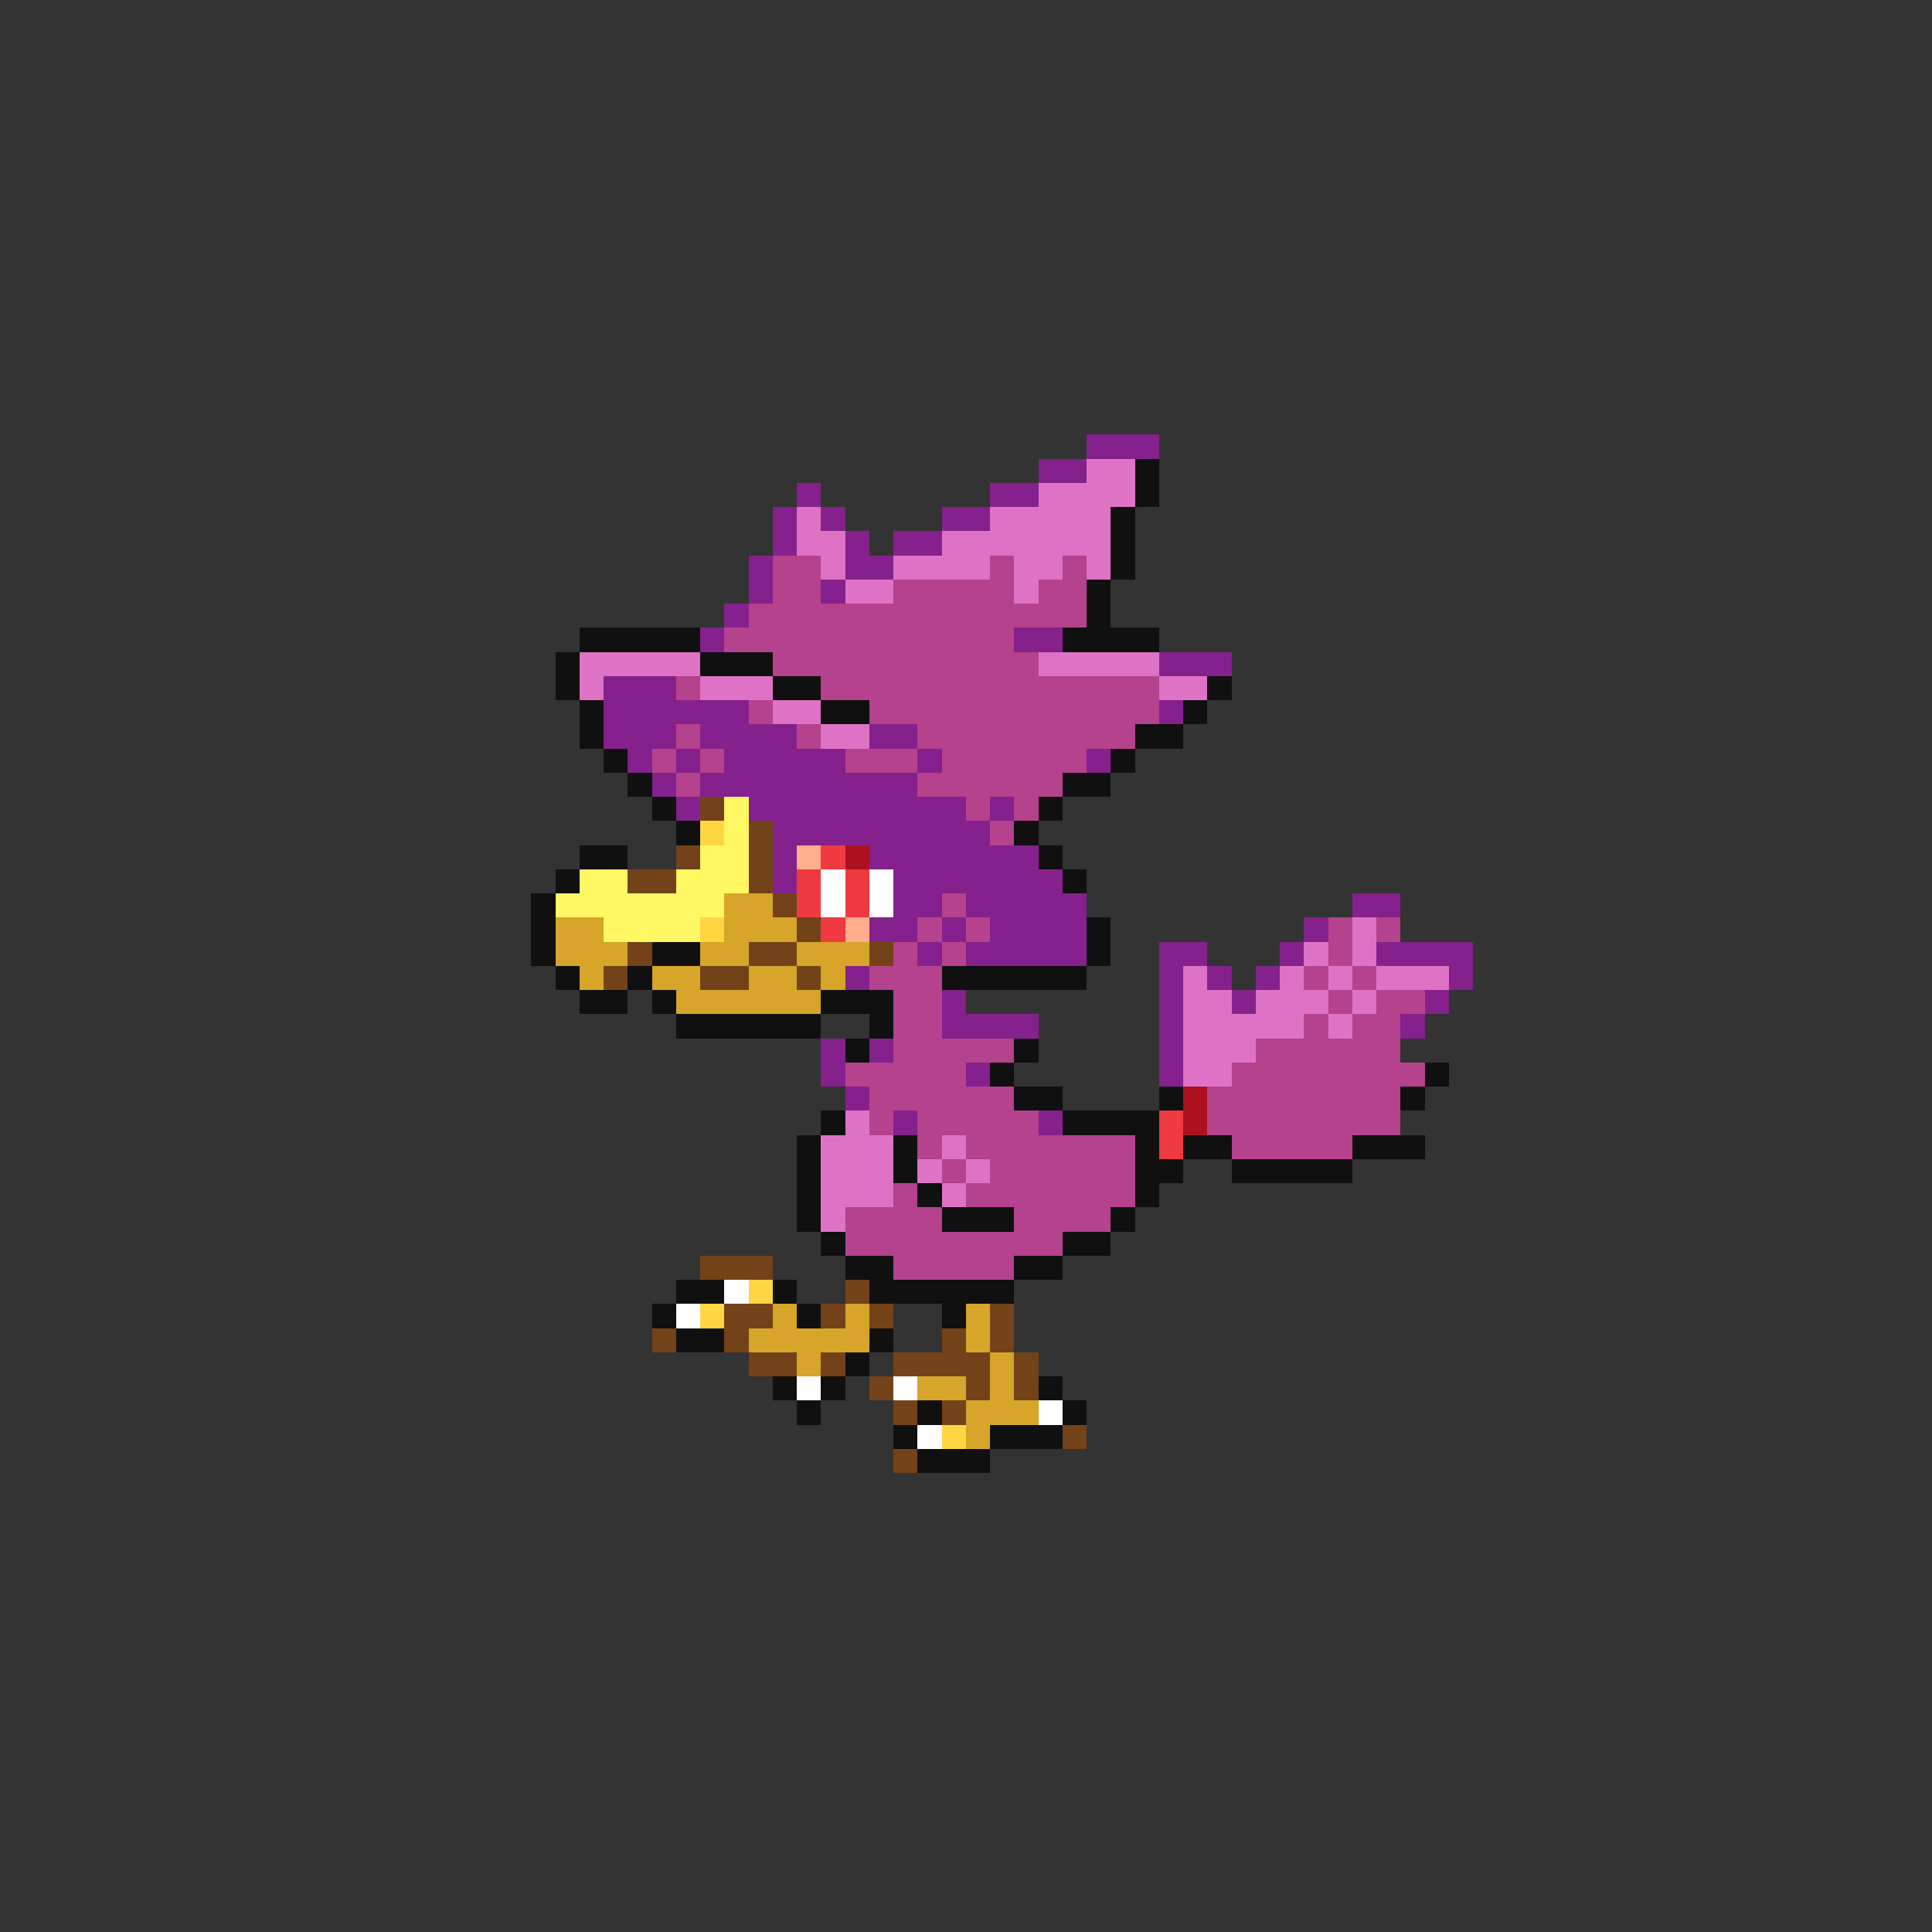 <svg xmlns="http://www.w3.org/2000/svg" viewBox="0 -0.5 80 80" shape-rendering="crispEdges">
<rect x="0" y="-0.5" width="80" height="80" fill="#333333" stroke="none"/>
<path stroke="#84218c" d="M45 18h3M43 19h2M33 20h1M41 20h2M32 21h1M34 21h1M39 21h2M32 22h1M35 22h1M37 22h2M31 23h1M35 23h2M31 24h1M34 24h1M30 25h1M29 26h1M42 26h2M48 27h3M25 28h3M25 29h6M48 29h1M25 30h3M29 30h4M36 30h2M26 31h1M28 31h1M30 31h5M38 31h1M45 31h1M27 32h1M29 32h9M28 33h1M31 33h9M41 33h1M32 34h9M32 35h1M36 35h7M32 36h1M37 36h7M37 37h2M40 37h5M56 37h2M36 38h2M39 38h1M41 38h4M54 38h1M38 39h1M40 39h5M48 39h2M53 39h1M57 39h4M35 40h1M48 40h1M50 40h1M52 40h1M60 40h1M39 41h1M48 41h1M51 41h1M59 41h1M39 42h4M48 42h1M58 42h1M34 43h1M36 43h1M48 43h1M34 44h1M40 44h1M48 44h1M35 45h1M37 46h1M43 46h1" />
<path stroke="#de73c5" d="M45 19h2M43 20h4M33 21h1M41 21h5M33 22h2M39 22h7M34 23h1M37 23h4M42 23h2M45 23h1M35 24h2M42 24h1M24 27h5M43 27h5M24 28h1M29 28h3M48 28h2M32 29h2M34 30h2M56 38h1M54 39h1M56 39h1M49 40h1M53 40h1M55 40h1M57 40h3M49 41h2M52 41h3M56 41h1M49 42h5M55 42h1M49 43h3M49 44h2M35 46h1M34 47h3M39 47h1M34 48h3M38 48h1M40 48h1M34 49h3M39 49h1M34 50h1" />
<path stroke="#101010" d="M47 19h1M47 20h1M46 21h1M46 22h1M46 23h1M45 24h1M45 25h1M24 26h5M44 26h4M23 27h1M29 27h3M23 28h1M32 28h2M50 28h1M24 29h1M34 29h2M49 29h1M24 30h1M47 30h2M25 31h1M46 31h1M26 32h1M44 32h2M27 33h1M43 33h1M28 34h1M42 34h1M24 35h2M43 35h1M23 36h1M44 36h1M22 37h1M22 38h1M45 38h1M22 39h1M27 39h2M45 39h1M23 40h1M26 40h1M39 40h6M24 41h2M27 41h1M34 41h3M28 42h6M36 42h1M35 43h1M42 43h1M41 44h1M59 44h1M42 45h2M48 45h1M58 45h1M34 46h1M44 46h4M33 47h1M37 47h1M47 47h1M49 47h2M56 47h3M33 48h1M37 48h1M47 48h2M51 48h5M33 49h1M38 49h1M47 49h1M33 50h1M39 50h3M46 50h1M34 51h1M44 51h2M35 52h2M42 52h2M28 53h2M32 53h1M36 53h6M27 54h1M33 54h1M39 54h1M28 55h2M36 55h1M35 56h1M32 57h1M34 57h1M43 57h1M33 58h1M38 58h1M44 58h1M37 59h1M41 59h3M38 60h3" />
<path stroke="#b5428c" d="M32 23h2M41 23h1M44 23h1M32 24h2M37 24h5M43 24h2M31 25h14M30 26h12M32 27h11M28 28h1M34 28h14M31 29h1M36 29h12M28 30h1M33 30h1M38 30h9M27 31h1M29 31h1M35 31h3M39 31h6M28 32h1M38 32h6M40 33h1M42 33h1M41 34h1M39 37h1M38 38h1M40 38h1M55 38h1M57 38h1M37 39h1M39 39h1M55 39h1M36 40h3M54 40h1M56 40h1M37 41h2M55 41h1M57 41h2M37 42h2M54 42h1M56 42h2M37 43h5M52 43h6M35 44h5M51 44h8M36 45h6M50 45h8M36 46h1M38 46h5M50 46h8M38 47h1M40 47h7M51 47h5M39 48h1M41 48h6M37 49h1M40 49h7M35 50h4M42 50h4M35 51h9M37 52h5" />
<path stroke="#734219" d="M29 33h1M31 34h1M28 35h1M31 35h1M26 36h2M31 36h1M32 37h1M33 38h1M26 39h1M31 39h2M36 39h1M25 40h1M29 40h2M33 40h1M29 52h3M35 53h1M30 54h2M34 54h1M36 54h1M41 54h1M27 55h1M30 55h1M39 55h1M41 55h1M31 56h2M34 56h1M37 56h4M42 56h1M36 57h1M40 57h1M42 57h1M37 58h1M39 58h1M44 59h1M37 60h1" />
<path stroke="#fff763" d="M30 33h1M30 34h1M29 35h2M24 36h2M28 36h3M23 37h7M25 38h4" />
<path stroke="#ffd642" d="M29 34h1M29 38h1M31 53h1M29 54h1M39 59h1" />
<path stroke="#ffad8c" d="M33 35h1M35 38h1" />
<path stroke="#ef3a42" d="M34 35h1M33 36h1M35 36h1M33 37h1M35 37h1M34 38h1M48 46h1M48 47h1" />
<path stroke="#ad1021" d="M35 35h1M49 45h1M49 46h1" />
<path stroke="#ffffff" d="M34 36h1M36 36h1M34 37h1M36 37h1M30 53h1M28 54h1M33 57h1M37 57h1M43 58h1M38 59h1" />
<path stroke="#d6a529" d="M30 37h2M23 38h2M30 38h3M23 39h3M29 39h2M33 39h3M24 40h1M27 40h2M31 40h2M34 40h1M28 41h6M32 54h1M35 54h1M40 54h1M31 55h5M40 55h1M33 56h1M41 56h1M38 57h2M41 57h1M40 58h3M40 59h1" />
</svg>